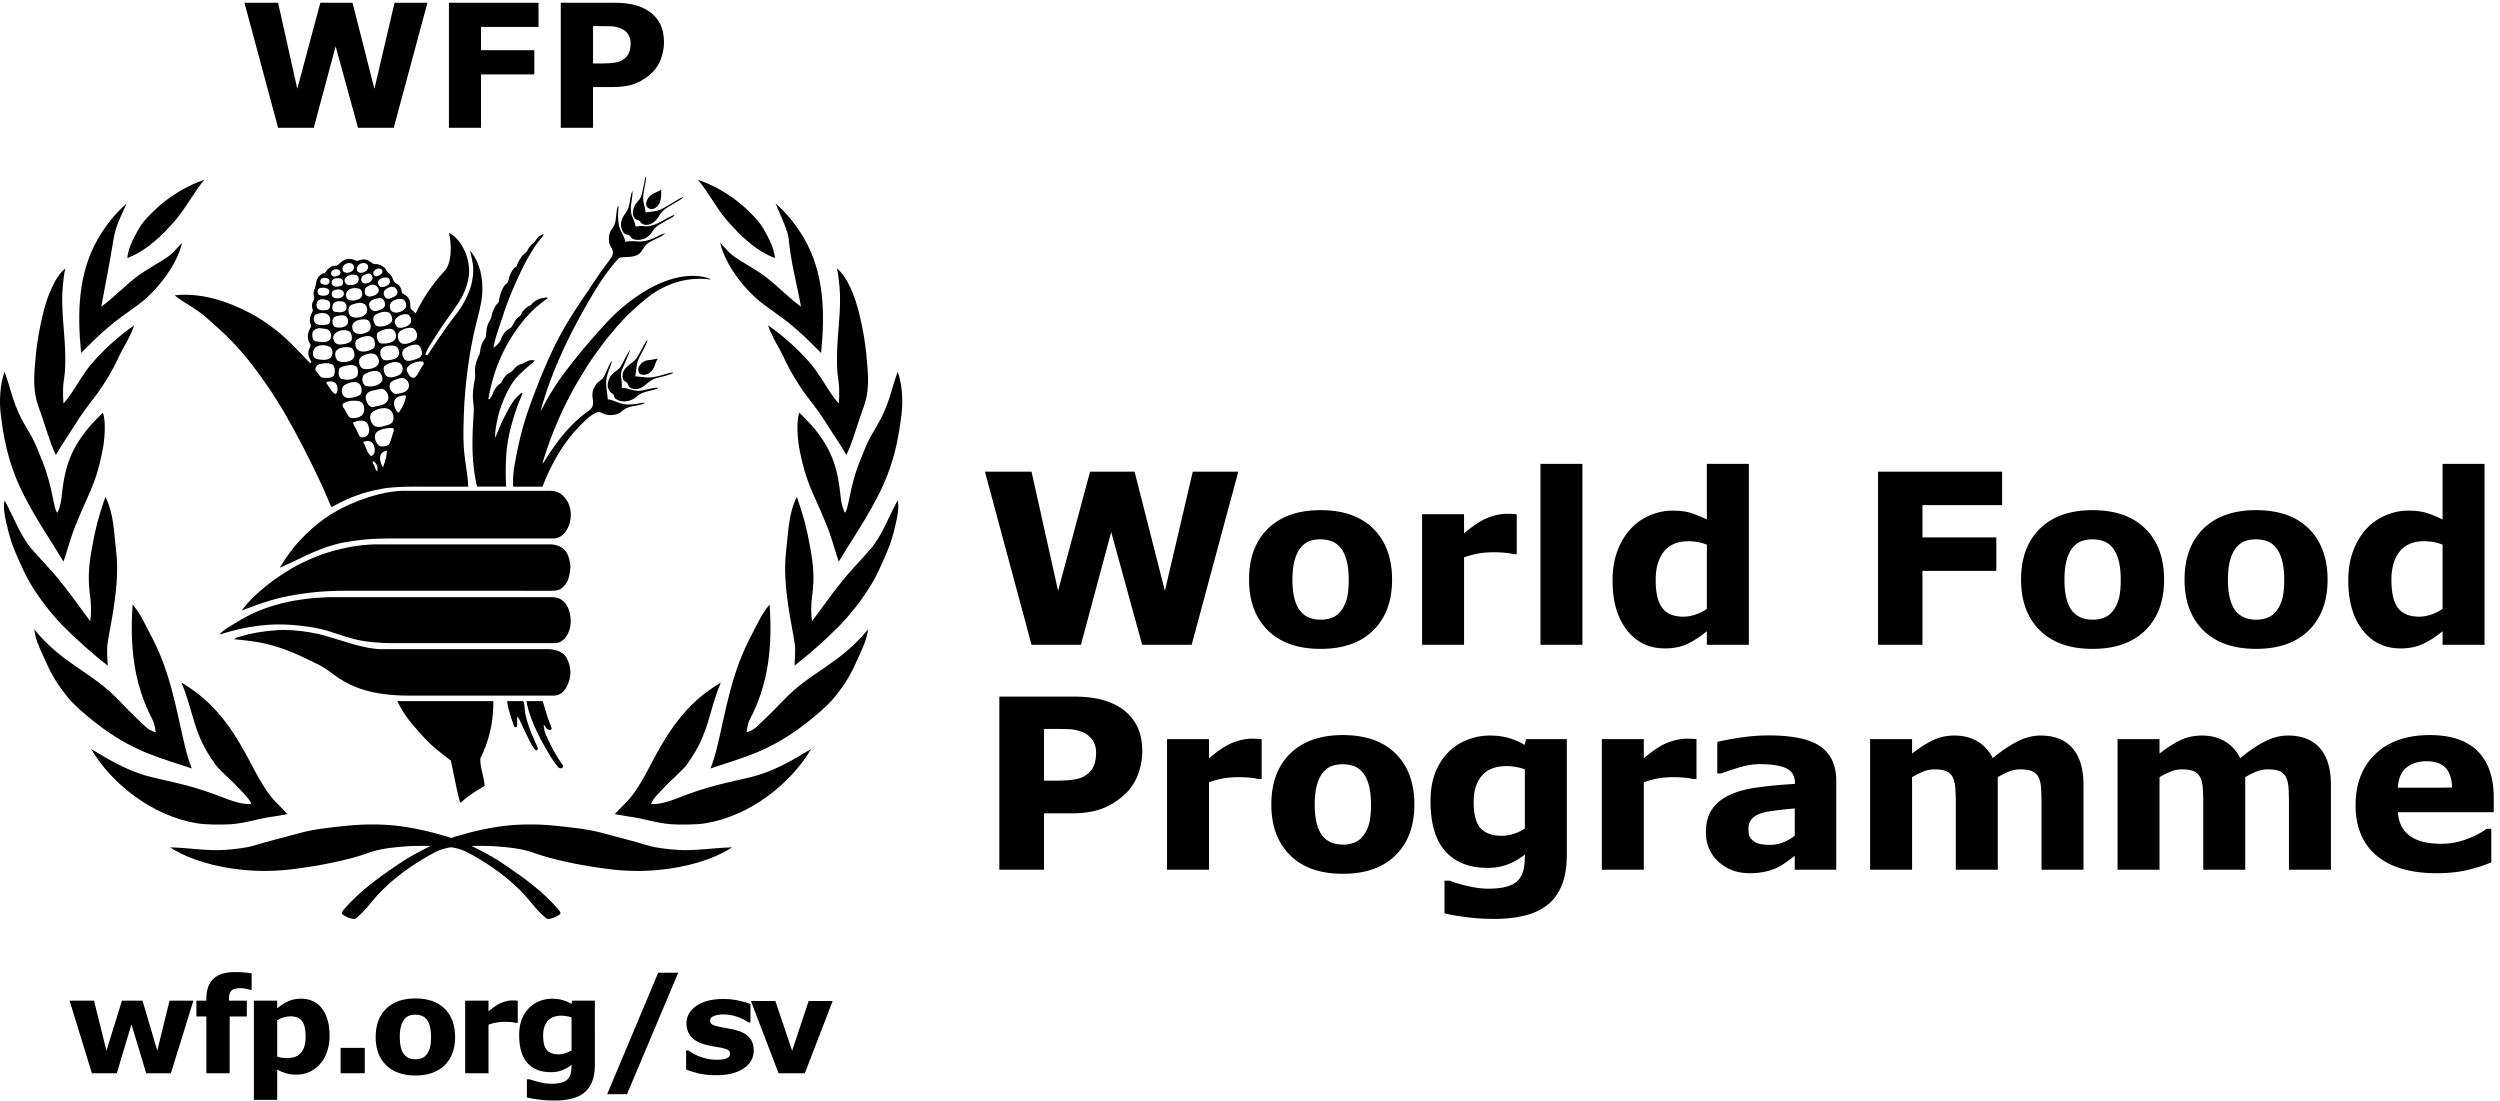 <svg xmlns="http://www.w3.org/2000/svg" viewBox="0 0 858.533 377.947" height="377.947" width="858.533"><defs><clipPath id="a"><path d="M0 2834.64V0h6438.96v2834.64z" fill="#000000"></path></clipPath></defs><g clip-path="url(#a)" fill="#fff" transform="matrix(.133 0 0 -.133 0 377.947)"><path d="M3197.35 1623.82l-120.4-447.05h-127.81l-79.96 291.22-78.16-291.22h-127.5l-120.39 447.05h120.33l68.58-307.74 82.5 307.74h114.99l78.27-307.74 72.01 307.74h117.54M3461.44 1263.24c7 8.6 12.25 18.96 15.75 31.08 3.5 12.11 5.25 28.86 5.25 50.28 0 19.82-1.8 36.43-5.41 49.84-3.59 13.41-8.59 24.12-15.01 32.13-6.39 8.19-14.1 14-23.12 17.42-9 3.38-18.71 5.09-29.11 5.09-10.41 0-19.66-1.4-27.79-4.2-8.09-2.8-15.86-8.41-23.24-16.82-6.62-7.8-11.88-18.52-15.78-32.12-3.91-13.61-5.86-30.72-5.86-51.34 0-18.42 1.71-34.37 5.12-47.88 3.39-13.52 8.39-24.37 15.02-32.58 6.39-7.81 14.04-13.51 22.95-17.12 8.91-3.59 19.08-5.4 30.48-5.4 9.81 0 19.16 1.64 28.08 4.95 8.89 3.3 16.44 8.86 22.67 16.67zm132.99 81.97c0-55.45-16.16-99.13-48.47-131.06-32.35-31.93-77.73-47.89-136.17-47.89-58.44 0-103.84 15.96-136.17 47.89-32.31 31.93-48.49 75.61-48.49 131.06 0 55.85 16.27 99.67 48.79 131.49 32.54 31.83 77.81 47.74 135.87 47.74 58.85 0 104.34-16.02 136.46-48.04 32.11-32.02 48.18-75.74 48.18-131.19M3916.29 1410.95h-9.58c-4.6 1.59-11.98 2.8-22.17 3.6-10.19.8-18.68 1.2-25.48 1.2-15.37 0-28.95-1-40.73-3.01-11.79-2-24.46-5.39-38.05-10.2v-225.77h-108.4v337.17h108.4v-49.55c23.77 20.42 44.45 33.98 62.01 40.68 17.58 6.71 33.76 10.06 48.53 10.06 3.79 0 8.11-.1 12.88-.3 4.81-.2 9.01-.5 12.59-.89v-102.99M3977.54 1176.77h108.383v467.172H3977.54zM4407.2 1269.57v165.69c-7.61 3.2-15.58 5.51-23.97 6.9-8.4 1.42-16.07 2.11-23.07 2.11-28.37 0-49.62-8.86-63.81-26.61-14.18-17.73-21.27-42.34-21.27-73.81 0-33.09 5.69-57.09 17.08-72.02 11.38-14.94 29.64-22.4 54.82-22.4 9.79 0 20.16 1.85 31.15 5.56 10.98 3.7 20.68 8.57 29.07 14.58zm108.38-92.8H4407.2v35.13c-18.61-15.22-36-26.42-52.18-33.63-16.21-7.2-34.9-10.81-56.08-10.81-40.99 0-73.78 15.8-98.35 47.44-24.6 31.62-36.9 74.25-36.9 127.9 0 28.62 4.15 53.99 12.45 76.1 8.28 22.12 19.64 41.09 34.03 56.9 13.6 15.01 30.09 26.67 49.49 34.98 19.38 8.3 38.78 12.46 58.17 12.46 20.18 0 36.74-2.15 49.62-6.46 12.88-4.3 26.14-9.75 39.75-16.36v143.52h108.38v-467.17M5169.55 1537.35h-205.64v-83.16h190.65v-86.47h-190.65v-190.95h-114.69v447.05h320.33v-86.47M5454.79 1263.24c7 8.6 12.25 18.96 15.78 31.08 3.47 12.11 5.25 28.86 5.25 50.28 0 19.82-1.82 36.43-5.41 49.84-3.61 13.41-8.62 24.12-15.02 32.13-6.42 8.19-14.11 14-23.11 17.42-9 3.38-18.72 5.09-29.14 5.09-10.41 0-19.65-1.4-27.76-4.2-8.09-2.8-15.87-8.41-23.27-16.82-6.6-7.8-11.85-18.52-15.75-32.12-3.91-13.61-5.86-30.72-5.86-51.34 0-18.42 1.71-34.37 5.1-47.88 3.4-13.52 8.4-24.37 15.01-32.58 6.39-7.81 14.07-13.51 22.98-17.12 8.89-3.59 19.06-5.4 30.45-5.4 9.81 0 19.17 1.64 28.08 4.95 8.92 3.3 16.47 8.86 22.67 16.67zm133.02 81.97c0-55.45-16.18-99.13-48.5-131.06-32.32-31.93-77.72-47.89-136.17-47.89-58.43 0-103.81 15.96-136.16 47.89-32.31 31.93-48.47 75.61-48.47 131.06 0 55.85 16.25 99.67 48.78 131.49 32.52 31.83 77.82 47.74 135.85 47.74 58.85 0 104.34-16.02 136.46-48.04 32.14-32.02 48.21-75.74 48.21-131.19M5876.92 1263.24c7.01 8.6 12.26 18.96 15.79 31.08 3.47 12.11 5.25 28.86 5.25 50.28 0 19.82-1.83 36.43-5.41 49.84-3.61 13.41-8.62 24.12-15.02 32.13-6.42 8.19-14.11 14-23.12 17.42-8.99 3.38-18.71 5.09-29.13 5.09-10.41 0-19.65-1.4-27.76-4.2-8.1-2.8-15.87-8.41-23.27-16.82-6.6-7.8-11.85-18.52-15.75-32.12-3.91-13.61-5.86-30.72-5.86-51.34 0-18.42 1.7-34.37 5.09-47.88 3.41-13.52 8.41-24.37 15.01-32.58 6.4-7.81 14.08-13.51 22.98-17.12 8.89-3.59 19.07-5.4 30.46-5.4 9.81 0 19.17 1.64 28.08 4.95 8.9 3.3 16.47 8.86 22.66 16.67zm133.03 81.97c0-55.45-16.18-99.13-48.5-131.06-32.32-31.93-77.72-47.89-136.17-47.89-58.43 0-103.82 15.96-136.16 47.89-32.32 31.93-48.48 75.61-48.48 131.06 0 55.85 16.25 99.67 48.79 131.49 32.52 31.83 77.82 47.74 135.85 47.74 58.85 0 104.35-16.02 136.46-48.04 32.14-32.02 48.21-75.74 48.21-131.19M6306.88 1269.57v165.69c-7.59 3.2-15.58 5.51-23.97 6.9-8.38 1.42-16.07 2.11-23.06 2.11-28.37 0-49.64-8.86-63.82-26.61-14.16-17.73-21.25-42.34-21.25-73.81 0-33.09 5.67-57.09 17.08-72.02 11.37-14.94 29.64-22.4 54.8-22.4 9.79 0 20.18 1.85 31.15 5.56 11 3.7 20.67 8.57 29.07 14.58zm108.37-92.8h-108.37v35.13c-18.61-15.22-35.98-26.42-52.18-33.63-16.21-7.2-34.89-10.81-56.07-10.81-41 0-73.77 15.8-98.37 47.44-24.6 31.62-36.87 74.25-36.87 127.9 0 28.62 4.15 53.99 12.43 76.1 8.3 22.12 19.64 41.09 34.04 56.9 13.59 15.01 30.08 26.67 49.48 34.98 19.38 8.3 38.78 12.46 58.16 12.46 20.21 0 36.75-2.15 49.65-6.46 12.88-4.3 26.12-9.75 39.73-16.36v143.52h108.37v-467.17M2830.15 899.422c0 12.566-3.4 23.406-10.2 32.488-6.82 9.09-14.72 15.43-23.73 19.03-12.01 4.79-23.72 7.44-35.13 7.94-11.4.49-26.61.75-45.63.75h-19.82v-133.6h33.03c19.61 0 35.77 1.18 48.49 3.58 12.7 2.39 23.37 7.2 31.97 14.378 7.41 6.39 12.76 14.043 16.07 22.922 3.3 8.88 4.95 19.72 4.95 32.512zm119.2 2.558c0-20.02-3.51-39.59-10.51-58.7-7.01-19.12-17.02-35.178-30.03-48.178-17.81-17.622-37.68-30.93-59.59-39.942-21.92-9.012-49.2-13.52-81.82-13.52h-71.76v-145.6h-115.29v447.06h189.75c28.43 0 52.39-2.46 71.91-7.37 19.52-4.9 36.78-12.26 51.79-22.06 18.02-11.81 31.78-26.92 41.29-45.342 9.5-18.418 14.26-40.527 14.26-66.348M3257.71 830.22h-9.58c-4.58 1.608-11.99 2.81-22.17 3.6-10.19.8-18.67 1.2-25.46 1.2-15.37 0-28.95-1-40.73-3-11.8-2-24.48-5.41-38.06-10.2V596.04h-108.38V933.2h108.38v-49.54c23.77 20.418 44.44 33.98 62.02 40.692 17.57 6.7 33.75 10.058 48.54 10.058 3.78 0 8.07-.11 12.88-.3 4.78-.2 8.97-.508 12.56-.91V830.22M3518.96 682.512c7 8.59 12.25 18.95 15.78 31.078 3.47 12.09 5.25 28.85 5.25 50.28 0 19.81-1.83 36.42-5.41 49.84-3.61 13.4-8.62 24.11-15.02 32.118-6.42 8.21-14.11 14.024-23.11 17.41-9.01 3.403-18.73 5.114-29.14 5.114s-19.65-1.41-27.76-4.204c-8.1-2.796-15.87-8.418-23.27-16.808-6.6-7.81-11.86-18.52-15.75-32.13-3.91-13.62-5.86-30.73-5.86-51.34 0-18.42 1.7-34.382 5.09-47.89 3.41-13.51 8.41-24.37 15.02-32.57 6.39-7.808 14.07-13.52 22.97-17.12 8.89-3.6 19.06-5.41 30.46-5.41 9.81 0 19.17 1.65 28.08 4.96 8.91 3.3 16.47 8.86 22.67 16.672zm133.02 81.957c0-55.45-16.18-99.13-48.5-131.06-32.32-31.922-77.73-47.88-136.17-47.88-58.44 0-103.82 15.958-136.16 47.88-32.32 31.93-48.47 75.61-48.47 131.06 0 55.84 16.25 99.678 48.78 131.51 32.52 31.82 77.82 47.73 135.85 47.73 58.85 0 104.34-16.02 136.46-48.03 32.14-32.04 48.21-75.782 48.21-131.21M3937.24 702.32v152.82c-6.2 2.598-13.81 4.66-22.79 6.15-8.97 1.5-17.08 2.26-24.25 2.26-28.37 0-49.63-8.16-63.81-24.48-14.19-16.308-21.28-39.07-21.28-68.29 0-32.428 6.03-55.06 18.13-67.858 12.08-12.813 30.01-19.21 53.78-19.21 10.77 0 21.37 1.686 31.73 5.09 10.39 3.397 19.89 7.91 28.49 13.518zm108.38-67.558c0-31.62-4.52-58.25-13.52-79.864-8.99-21.617-21.61-38.527-37.84-50.738-16.2-12.41-35.77-21.37-58.68-26.87-22.92-5.5-48.8-8.27-77.62-8.27-23.43 0-46.5 1.41-69.21 4.21-22.71 2.81-42.37 6.21-58.98 10.22v84.36h13.17c13.2-5.208 29.29-9.958 48.28-14.26 18.99-4.3 35.98-6.46 50.97-6.46 19.97 0 36.22 1.86 48.72 5.558 12.48 3.704 22.02 8.954 28.61 15.774 6.2 6.406 10.71 14.61 13.5 24.61 2.8 10.007 4.22 22.007 4.22 36.02v6.307c-13-10.61-27.41-19.008-43.21-25.212-15.78-6.207-33.38-9.308-52.76-9.308-47.18 0-83.56 14.2-109.17 42.63-25.59 28.428-38.38 71.66-38.38 129.71 0 27.82 3.91 51.832 11.7 72.058 7.8 20.203 18.78 37.82 32.99 52.84 13.19 14 29.44 24.922 48.72 32.723 19.31 7.802 39.03 11.712 59.23 11.712 18.2 0 34.74-2.153 49.63-6.46 14.9-4.302 28.42-10.263 40.64-17.872l3.91 15.02h105.08V634.76M4380.4 830.22h-9.58c-4.58 1.608-11.99 2.81-22.18 3.6-10.18.8-18.67 1.2-25.45 1.2-15.37 0-28.95-1-40.73-3-11.81-2-24.49-5.41-38.07-10.2V596.04h-108.37V933.2h108.37v-49.54c23.77 20.418 44.44 33.98 62.02 40.692 17.56 6.7 33.75 10.058 48.54 10.058 3.79 0 8.08-.11 12.88-.3 4.79-.2 8.98-.508 12.57-.91V830.22M4634.12 684.22v70.042c-14.61-1.203-30.41-2.852-47.42-4.942-17.03-2.09-29.94-4.53-38.74-7.34-10.81-3.378-19.07-8.332-24.78-14.808-5.7-6.492-8.54-15.012-8.54-25.594 0-6.976.6-12.656 1.79-17.047 1.22-4.4 4.22-8.59 9.02-12.58 4.6-3.99 10.11-6.93 16.5-8.82 6.42-1.9 16.43-2.85 30.03-2.85 10.81 0 21.77 2.2 32.87 6.59 11.12 4.38 20.88 10.17 29.27 17.35zm0-52.458c-5.79-4.41-13.02-9.71-21.61-15.91-8.59-6.204-16.72-11.114-24.33-14.71a152.52 152.52 0 0 0-33.01-10.662c-11.4-2.3-23.93-3.46-37.52-3.46-32.03 0-58.85 9.91-80.46 29.73-21.64 19.81-32.43 45.14-32.43 75.96 0 24.618 5.49 44.74 16.51 60.35 11 15.6 26.62 27.92 46.82 36.928 20.02 9.012 44.84 15.403 74.47 19.21 29.62 3.814 60.34 6.61 92.17 8.41v1.814c0 18.61-7.61 31.47-22.83 38.566-15.21 7.114-37.61 10.66-67.23 10.66-17.82 0-36.84-3.148-57.05-9.457-20.23-6.31-34.73-11.15-43.55-14.56h-9.89V926c11.4 3.012 29.96 6.55 55.67 10.66 25.73 4.09 51.52 6.14 77.33 6.14 61.44 0 105.84-9.44 133.15-28.37 27.32-18.91 40.98-48.578 40.98-89.02V596.04h-107.19v35.722M5158.38 835.02V596.04h-108.4v168.43c0 16.41-.41 30.37-1.19 41.882-.81 11.507-3.01 20.867-6.6 28.078-3.62 7.2-9.06 12.46-16.36 15.76-7.31 3.31-17.58 4.95-30.79 4.95-10.62 0-20.92-2.152-30.93-6.45-10.01-4.31-19.01-8.862-27.02-13.67V596.04h-108.38V933.2h108.38v-37.22c18.6 14.598 36.4 26.008 53.39 34.23 16.99 8.2 35.77 12.302 56.38 12.302 22.17 0 41.76-4.96 58.76-14.864 16.99-9.91 30.3-24.468 39.88-43.687 21.59 18.212 42.57 32.54 62.95 42.938 20.4 10.41 40.38 15.614 59.97 15.614 36.38 0 64.01-10.922 82.91-32.73 18.87-21.813 28.32-53.25 28.32-94.27V596.04h-108.38v168.43c0 16.608-.36 30.632-1.06 42.042-.69 11.398-2.85 20.707-6.46 27.918-3.39 7.2-8.8 12.46-16.2 15.76-7.41 3.31-17.82 4.95-31.22 4.95-9.03 0-17.82-1.538-26.44-4.652-8.6-3.117-19.1-8.258-31.51-15.468M5797.32 835.02V596.04h-108.4v168.43c0 16.41-.4 30.37-1.2 41.882-.8 11.507-2.99 20.867-6.59 28.078-3.61 7.2-9.07 12.46-16.36 15.76-7.32 3.31-17.57 4.95-30.8 4.95-10.61 0-20.91-2.152-30.92-6.45-10.01-4.31-19.01-8.862-27.02-13.67V596.04h-108.38V933.2h108.38v-37.22c18.6 14.598 36.4 26.008 53.39 34.23 16.99 8.2 35.78 12.302 56.38 12.302 22.17 0 41.77-4.96 58.75-14.864 16.99-9.91 30.3-24.468 39.88-43.687 21.6 18.212 42.58 32.54 62.96 42.938 20.4 10.41 40.37 15.614 59.97 15.614 36.38 0 64.01-10.922 82.9-32.73 18.88-21.813 28.33-53.25 28.33-94.27V596.04h-108.38v168.43c0 16.608-.36 30.632-1.05 42.042-.7 11.398-2.85 20.707-6.46 27.918-3.39 7.2-8.8 12.46-16.22 15.76-7.4 3.31-17.81 4.95-31.21 4.95-9.02 0-17.82-1.538-26.44-4.652-8.6-3.117-19.1-8.258-31.51-15.468M6331.47 808c-.6 22.63-6.22 39.64-16.8 51.04-10.63 11.41-27.14 17.12-49.56 17.12-20.8 0-37.93-5.41-51.33-16.22-13.42-10.8-20.92-28.112-22.51-51.94zm107.49-63.352h-247.4c1.59-26.43 11.65-46.628 30.17-60.648 18.51-14.012 45.8-21.02 81.82-21.02 22.83 0 44.94 4.11 66.34 12.31 21.44 8.222 38.34 17.02 50.75 26.43h12.01v-86.77c-24.42-9.81-47.43-16.92-69.06-21.32-21.62-4.4-45.54-6.61-71.75-6.61-67.65 0-119.5 15.218-155.53 45.64-36.03 30.43-54.04 73.762-54.04 130.012 0 55.637 17.07 99.72 51.19 132.25 34.13 32.52 80.92 48.79 140.36 48.79 54.85 0 96.07-13.86 123.7-41.583 27.64-27.732 41.44-67.6 41.44-119.65v-37.832M1340.5 2131.15c12.51 27.07 24.09 48.63 40.79 74.31 7.37 11.32 15.69 19.22 23.11 30.66-3.54 1.03-8.73-1.9-10.96-3.49-7.42-5.38-10.77-14.12-16.71-18.8-14.03-11.08-13.64-21.1-21-26.28-6.57-4.64-8.45-7.69-13.05-14.9-3.08-4.83-5.35-8.73-8.6-18.22-1.15-3.44-3.45-.41-8.92-7.95-7.19-9.8-10.41-20.39-13.39-32.25-.96-3.91-7.59-5.98-11.86-14.07-5.71-10.93-9.43-21.04-11.9-36.96-.62-3.69-6.86-6.25-11.16-16.53-3.05-7.22-5.24-8.83-7.9-22.45-1.65-8.31-5.43-9.5-9.7-21.56-3.3-9.2-3.43-18.06-4.58-30.09-.27-2.32-4.2-6.95-7.83-13.68-6.1-11.26-5.9-18.78-8.32-30.41-.93-4.21-5.65-9.78-10.18-27.8-3.98-15.97-.33-26.57-1.68-34.45-3.53-20.44-7.03-38.2-5.14-58.35.94-9.84 2.44-20.01 1.78-29.47-1.87-29.71-3.48-54.17-3.32-87.83.11-18.32 1.54-43.41 4.32-64.3 3.04-23.06 7.44-41.06 7.44-41.06h75.14s-2.94 43.44.95 89.19c2.31 27.42 8.83 56.48 14.76 76.89 7.51 26.03 12.18 39.5 26.37 73.85.3.76-.1 3.97-3.85.83-7.84-6.59-14.39-12.38-20.58-21.69-9.45-14.26-15.21-26-22.87-40.64-8.95-17.02-13.89-31.84-23.11-52.52-.54 14.93 1.88 29.13 4.91 42.88 3.1 14.04 5.56 25.15 9.98 37.25 7.83 21.35 15.43 39.16 27.99 59.03 7.27 11.48 16.57 21.77 26.01 30.33 11.29 10.31 21.73 19.39 33.55 29.49-12.42 6.41-28.96-6.95-32.27-7.64-17.47-3.42-24.58-19.61-29.93-21.83-7.65-3.2-12.07-7.87-17.38-14.33-4.09-4.85-5.32-12.33-9.59-14.98-7.13-4.44-12.37-11.14-17.27-20.5-2.01-3.87-7.5-22.13-13.59-19.78 10.42 61.92 32.28 120 67.38 171.7 22.25 32.77 46.45 60.87 82.12 86.09 4.7 3.34 5.61 4.89-.95 4.67-33.34-4.06-35.38-19.28-40.87-20.72-5.2-1.34-11.65-7.52-15.77-11.53-7.41-7.32-7.28-13.49-10.13-15.43-6.08-4.24-10.66-8.65-14.81-16.01-2.19-3.85-5.86-12.31-9.11-14.24-8.57-4.96-16.86-12.19-20.99-19.99-3.05-5.71-4.27-11.89-8.25-17.49-4.27-6.03-10.23-10.53-15.36-14.89 3.9 26.47 16.37 57.82 24.95 84.87 11.53 36.13 25.54 68.95 41.33 103.07M1417.21 1916.65c28.44 63.86 58.37 111.9 97.26 168.12 5.08 7.36 9.64 14.58 14.08 21.48 2 3.12 11.56 16.86 13.55 19.77 13.04 19.68 18.52 25.71 31.86 44.53 3.62 5.11 6.55 9.13 8.09 15.03 2.84 11.01-6.61 18.4-8.79 28.96-2.2 10.79-.99 22.57 3.96 31.68 3.1 5.71 6.19 7.93 9.31 15.58 6.07 14.74 3.97 46.59 10.87 47.43-1.75-15.13-2.15-32.13.23-46.63 2.76-16.92 13.03-27.19 17.27-45.12 11.43 2.06 23.83 1.57 33.45.74 9.54-.81 21.61 1.83 31.4 5.19 13.26 4.53 24.27 12.77 37.79 15.98-11.5-11.06-27.73-15.2-41.33-23.6-5-3.13-9.71-7.28-13.05-12.45-5.46-8.5-9.78-16.64-18.34-20.37-15.19-6.63-28.24-3.49-45.57-6.71-25.76-26.54-50.01-62.63-72.38-100.58-56.73-95.97-104.04-195.37-131.54-297.29 9.51 17.73 18.6 34.88 28.9 51.76 11.38 18.74 24.18 37.09 38.13 55.47 32.66 43.04 64.97 80.63 101.18 120.18 29.21 31.97 61.24 58.76 96.95 81.18 47.19 29.57 105.41 50.29 156.56 39.6 5.82-1.35 14.14-2.91 17.77-6.74-64.11 8.98-121.54-13.41-164.39-47.74-33.86-27.07-62.39-54.56-91.39-90.27-14.98-17.21-28.45-36.12-41.83-54.45-14.02-19.26-26.45-39.55-38.77-59.83-41.55-68.6-72.99-141.25-96.12-216.5-.66-2.39-.81-4.79-1.46-7.16 1.09 1.69 2.71 3.52 3.81 5.24 31.12 50.61 68.55 99.46 115.96 132.23 4.14 2.81 8.45 8.25 9.57 12.53 5.12 20.09-10.19 29.74 10.99 57.52 4.86 6.38 11.51 8.7 16.1 14.64 8.67 13.4 15.74 37.4 23 43.85-3.65-15.63-12.61-32.13-14.53-48.25-2.03-17.69 2.49-32.15 3.28-50.89 12.52-1.71 22.21-7 32.03-10.04 15.28-4.77 24.46-3.55 39.57-2.25 6.45.54 18.15 4.31 25.1 2.9-14.61-7.99-34.33-6.52-49.28-14.15-10.46-5.35-13.49-13.26-27.92-16.05-12.84-2.5-23.64-1.16-31.98 3.13-6.49 3.27-11.56 4.64-17.39 1.84-15.56-7.47-26.18-18.01-38.7-30.64-29.08-29.27-52.81-61.93-74.96-104.75-5.86-11.4-11.13-22.64-16.13-34.25-2.47-5.66-8.6-21.34-8.6-21.34h-75.98s-.19 21.9.52 29.91c1.46 15.94 3.63 27.75 6.72 43.93 4.41 23.27 8.72 44.37 14.76 66.95 5.88 21.95 12.21 42.56 19.74 63.64 15.71 43.97 32.41 86.07 50.67 127.06M682.55 1324.81c27.73 22.67 48.262 35.82 75.958 52.32 11.25 6.73 28.262 14.34 41.336 20.26 47.976 21.68 111.465 37.67 171.27 38.77 1.08 0 1.015-.05 1.015-.05h445.9s-1.66.05 1.56.05c14.19 0 28.22-4.94 36.91-13.14 8.71-8.26 12.87-20.98 15.14-33.62 1.92-10.79.98-20.37-1.53-31.9-1.97-9.1-3.43-14.54-8.51-22.27-3.06-4.71-5.97-7.94-11.68-12.48-5.86-4.68-14.16-6.31-23.67-6.4-1-.05-3.12-.11-3.05-.08.1.08-521.56.08-521.56.08s-3.242.01-4.87.01c-34.14.11-70.098-1.63-103.832-6.04-25.848-3.52-51.747-7.56-76.727-14.06-31.503-8.22-61.835-19.62-92.116-30.91 16.785 22.32 36.16 41.24 58.457 59.46" fill="#000000"></path><path d="M837.383 1502.22c27.39 19.78 60.652 36.03 90.13 47.31 14.936 5.67 34.8 11.94 50.585 15.86 19.058 4.82 40.972 8.42 58.832 8.95 5.38.14.79.04.79.04l382.46.04s8.19-.44 11.03-1c7.19-1.55 12.99-4.48 15.39-6.02 5.94-3.8 13.4-11.8 17.3-18.13 9.93-16.36 11.68-34.01 8.46-52.37-3.67-20.97-19.61-44.87-41.23-45.45-3.77-.1-11.28 0-11.28 0h-414.23s-24.104-.47-35.124-.87c-20.367-.8-42.957-3.13-60.738-5.74-15.215-2.19-30.078-5.07-45.317-9.16-51.073-13.79-95.448-39.69-141.85-59.84 31.25 54.64 73.53 96.49 114.793 126.38M623.43 1242.29c66.492 39.27 146.582 54.76 219.89 57.22 1.746.08 5.227.2 5.227.2l571.723-.05s1.04 0 6.21.05c34.65.03 47.31-34.36 47.15-62.16-.07-9.15-1.62-18.5-4.16-24.77-3.29-8.19-6.93-14.88-12.89-21.33-2.13-2.35-9.78-7.73-13.17-8.56-7.92-1.93-17.67-1.72-17.61-1.72.08 0-425.26-.07-425.26 0 0 0-22.95.92-38.868 2.45-11.477 1.14-20.18 2.34-32.094 4.6-29.297 5.82-53.57 15.36-78.926 23.18-16.922 5.23-34.722 9.13-53.28 11.93-34.142 5.23-71.415 7.61-105.888 4.99-43.847-3.25-82.84-11.84-124.558-25.08 7.058 11 36.375 27.12 56.504 39.05" fill="#000000"></path><path d="M931.395 1063.01c-19.547 6.88-38.614 15.77-55.72 27.07-22.284 14.75-33.214 26.47-62.015 39.78-24.644 11.39-44.324 22.63-78.687 35.08-16.582 6.02-43.442 14.28-66.49 18.23-32.897 5.58-64.628 8.03-64.628 8.03s6.72 4.19 10.774 5.43c33.585 10.23 63.253 15.22 97.74 17.77 30.235 2.26 58.028-.69 88.353-5.42 12.44-1.97 28.613-5.8 42.668-9.81 45.64-12.99 97.516-33.58 143.55-33.66 2.564 0 2.27.04 2.27.04h426.32c12.87.04 36.93-4.13 46.6-21.21 11.2-19.68 14.68-43.13 5.27-66.6-2.85-7.06-7.58-17.16-14.37-23.29-5.97-5.4-15.67-8.86-21.27-8.86-1.62-.08-4.4 0-4.4 0h-371.69-2.03c-38.01 0-85.847 4.6-122.245 17.42M1100.71 931.16c-10.51 10.79-25.02 27.34-38.15 43.04-25.23 30.08-36.52 57.17-36.52 57.17h247.91s.66-28.61-5.07-61.722c-5.36-30.75-16.72-63.168-28.8-86.66-.44-24.078 9.72-46.476 11.39-70.258-20.36-12.5-42.26-24.878-60.51-42.43-1.17-1.07-3.05-1.07-3.82 1.83-9.77 36.66-14.92 69.35-22.95 105.6-22.6 17.47-43.79 33.032-63.48 53.43M1356.2 951.5c-7.01 12.94-12.24 30.04-20.29 40.21-1.73-9.062.4-14.65-.83-23.33-1.13-7.27-7.09-4.25-8.3-.83-3.48 9.84-7.17 21.99-10.35 32.08-5.29 16.81-6.98 31.69-6.98 31.69l41.24.05s1.59-.39 2.32-4.41c1.97-10.39 1.48-20.53 4.33-32.57 3.66-15.51 8.37-29.67 14.07-44.128 4.96-12.742 11.35-25.57 16.55-38.223.7-1.66 1.04-4.85-.21-6.51-1.53-1.928-4.16-1.678-5.67 0-11.81 13.43-16.57 28.63-25.88 45.97M1420.04 922.012c-7.01 14.95-16.88 31.758-16.02 48.718 4.56-5.98 6.44-10.28 12.72-13.62 2.87-.91 8.89-.06 7.38 4.96-2.77 9.348-7.08 17.258-11.06 30.07-5.92 18.96-11.67 39.21-11.67 39.21l-42.1.02s2.33-17.08 11.9-43.292c8.41-23.22 21.4-49.777 35.62-74.668 11.59-20.488 22.11-38.36 35.25-53.308 4.5-5.16 15.54-.64 10.76 6.058-12.47 17.64-24.11 37.168-32.78 55.852M1693.4 2344.89c-9.14-3.97-17.21-9.12-21.77-17.91-3.32-6.3-5.56-15.91.79-21.32 11.12-9.5 24.38.21 29.75 9.91 6.79 12.34 5.02 35.95 5.02 35.95s-7.89-4.11-13.79-6.63" fill="#000000"></path><path d="M1703.06 2285.96c3.99 7.54 12.74 15.67 22.33 21.51 10.84 6.62 22.07 13.06 29.88 17.72 7.81 4.69 9.3 7.99 9.3 7.99s-6.44-2.22-9.96-4.3c-19.28-11.49-40.31-24.55-48.87-28.32-10.8-4.72-25.47-5.63-38.7-7.31-2.11 16.68-6.44 23.62-6.39 38.44.11 7.11 1.83 16.33 3.04 22.77 4.14 21.43 4.95 32.24 4.95 32.24s-3.27-3.05-4.46-12.48c-1.35-8.52-2.3-11.66-4.26-21.73-2.22-11.63-4.55-21.47-11.5-28.74-10.02-10.36-19.3-28.82-11.56-42.96 4.51-8.26 12.04-7.06 14.4-9.18 2.35-2.13 3.79-7.2 10.92-9.58 15.39-5.14 32.83 8.67 40.88 23.93" fill="#000000"></path><path d="M1683.11 2241.89c5.22 8.47 10.58 14.43 18.81 19.48 13.67 8.33 23.8 13.97 32.13 18.23 3.62 1.82 6.63 3.97 7.55 7.83-3.73-1.39-17.83-8.02-31.83-16.34-10.03-6-27.27-13.47-38.85-14.01-4.59-.19-7.99.94-11.74 1.06-7.77.31-17.67-1.57-17.67-1.57s-2.51 10.99-5.83 18.9c-1.66 4.05-4.35 8.21-5.8 15.83-.97 5.08-1.26 12.7-.86 17.25 1.14 13.73 4.84 27.07 4.2 40.96-8.63-17.92-5.1-40.01-15.23-53.87-4.28-5.84-7.66-10.43-11.02-17.78-5.56-12.07-4.9-24.56 2.62-36.19 4.34-6.62 13.91-6.38 15.56-7.65 2.51-1.86 4.65-8.79 14.01-10.88 16.02-3.6 34.9 3.82 43.95 18.75M1687.58 1891.3c3.73 7.53 6.13 17.42 10.89 24.4-10.76-1.61-12.49-2.84-28.04-4.54-3.39-.33-10.4-3.84-12.72-6.16-6.15-6.2-11.52-11.96-9.13-22.37.92-4.06 4.5-7.03 6.49-7.66 12.93-4.2 26.05 3.5 32.51 16.33" fill="#000000"></path><path d="M1700.7 1870.77c14.69 3.44 31.66 10.65 38.48 8.37-13.79-7.33-31.17-9.99-46.45-14.34-11.65-3.36-19.97-12.16-30.37-20.16-9.55-7.26-22.24-10.21-33.59-4.87-3.83 1.81-7.54 7.98-8.2 11.28-.6 2.63-6.08 5.26-8.89 7.57-2.83 2.37-4.2 8.26-4.26 10.53-.49 20.33 14.98 28.55 29.89 40.49 11.23 8.99 25.81 47.17 34.7 55.08-1.58-12.31-17.58-35.52-24.55-53.58-5.53-14.39-3.71-25.89-7.28-41.05 10.66-.68 22.54-2.91 33.28-3.09 8.42-.11 18.59 1.72 27.24 3.77" fill="#000000"></path><path d="M1685.22 1839.43c-8.25-1.54-18.34-4.14-25.23-5.59-23.95-5.08-35.4 6.66-54.52 6.43 1.68 21.91-5.93 31.71.33 45.87 5.59 12.6 10.76 25.94 15.56 36.63 3.89 8.55 5.07 15.78 5.07 15.78s-5.8-8.69-22.32-40.85c-5.74-11.22-16.02-13.64-25.15-24.23-10.51-12.13-16.54-37.76 2.9-48.52 3.86-2.11 3.3-8.78 6.11-11.46 12.98-12.21 39.19-10.99 55.58 3.89 13.05 11.9 28.91 13.82 42.43 17.33 7.9 2.04 14.83 5.4 14.83 5.4s-3.75 1.52-15.59-.68M1205.22 1585.18c-.94 0-1.96 0 0 0zm-111.88 315.54c-7.99-10.55-11.69-22.7-20.5-31.92-4.61-4.82-11.63-2.57-15.27 3-4.04 6.28-10.59 15.18-5.72 21.4 8 10.25 24.74 16.8 39 14.96.84-.1 5.43-3.5 2.49-7.44zm-38.35-60.39c-4.46-11.96-17.79-13.25-29.13-15.61-2.12-.47-8.64 0-11.57 2.87-4.91 4.78-9.14 11.34-8.29 19.53.46 5.06 4.67 10.02 9.9 12.03 9.46 3.67 20.69 9.57 30.03 4.34 8.03-4.49 12.23-14.73 9.06-23.16zm-24.54-63.21c-3.27-4.72-11.65 10.94-12.74 18.12-3.13 20.77 15.07 26.06 30.25 25.42.47-12.39-9.14-31.57-17.51-43.54zm-16.39-56.03c-2.98-8.36-4.4-16.04-7.72-23.7-3.22-7.4-16.977-10.04-24.61-7.66-10.89 3.37-20.238 27.82-7.85 37.2 9.472 7.08 19.296 8.22 31.36 9.69 2.17.27 10.28-.22 10.59-.98 2.02-5.08.74-7.62-1.77-14.55zm-18.33-64.59c-2.207-6.42-3.18-13.03-6.023-19.2-1.414-3.13-3.29.99-3.36 1.19-4.285 10.64-6.984 19.66-3.327 29.02 2.058 5.2 9.16 9.96 15.898 10.38-.41-6.67-.89-14.89-3.188-21.39zm-21.66-31.5c-4.922 2.23-4.84 8.56-6.902 12.49-1.94 3.84-6.133 9.12-4.402 14.16 9.492-5.32 13.894-14.82 11.304-26.65zm-16.382 39.32c-11.333 9.31-12.305 24.21-19.868 35.61 8.34 5.33 22.395 4.26 26.723-6.29 3.453-8.47 5.953-20.93-2.64-27.41-.934-.68-3.14-2.8-4.215-1.91zm-42.25 76.84c-1.7 2.43-5.055 9.44-2.5 10.33 20.292 6.98 35.507 7.2 39.843-14.49 3.072-15.49-7.514-28.78-22.342-23.36-4.24 1.57-8.458 18.06-15 27.52zm-29.493 49c-1.425 1.78-2.578 7.18-.8 8.56 10.546 8.48 26.027 9.12 38.007 7.95 15.825-1.44 19.067-16.13 16.426-28.32-3.473-16.03-27.8-18.03-34.683-15.36-6.782 2.6-11.497 17.94-18.95 27.17zm3.442 57.03c13.672 8.86 39.785 15.43 44.136-8.57 1.332-7.22-.476-16.82-10.242-19.97-10.026-3.21-21.842-6.69-31.007-2.97-11.277 4.62-13.496 24.65-2.886 31.51zm-14.16 40.36c1.035 4.6 6.128 6.78 10.418 7.87 11.066 2.74 23.425 6.86 33.585.39 3.954-2.51 4.254-6.05 4.774-11.02.898-8.07-.242-14.66-5.56-17.75-10.776-6.32-21.733-6.89-34.256-4.42-10.157 2-10.997 15.46-8.96 24.93zm-11.332-62.21c-9.47 7-13.66 16.9-20.64 26.71-1.685 2.4 0 3.39 1.288 3.76 16.812 4.76 29.273-3.63 26.656-21.95-.47-3.56-2.77-11.86-7.305-8.52zm-46.383 56.61c-6.313 5.44-1.926 14.92 3.562 17.67 9.61 4.77 24.707 5.5 34.696 2.13 6.437-2.17 9.69-11.4 8.54-21.46-.494-4.14-1.744-8.68-3.775-10.02-7.605-5.2-19.383-5.39-28.64-3.47-6.55 1.38-8.887 10.34-14.383 15.15zm-7.27 57.24c6.098 13.26 28.305 13.37 40.41 7.46 9.844-4.84 11.094-23.18.332-30.42-8.59-5.71-22.117-3.61-31.226-1.94-12.934 2.38-13.965 15.1-9.516 24.9zm.488 49.61c9.243 8.78 21.196 4.75 32.305 3.21 2.16-.3 4.73-1.81 6.184-3.27 7.59-7.67 8.19-20.23-.267-26.52-9.742-7.25-21.922-2.54-33.64-1.95-3.165.13-6.653 3.84-7.375 6.23-2.11 7.42-3.376 16.49 2.792 22.3zm5.958 41.5c9.796 4.09 26.632 5.96 33.578-5.03 4.254-6.74 3.015-19.22-3.82-21.04-6.688-1.72-29.466-5.51-34.915 7.08-2.69 6.19-1.55 16.16 5.158 18.99zm30.16 35.25c2.832-1.25 4.605-3.53 5.27-7 1.398-7.56-.587-15.76-7.833-17.09-10.894-1.98-27.066-2.6-27.012 12.79.04 17.17 16.965 16.97 29.575 11.3zm-21.914 31.92c5.79 2.22 15.332 1.72 20.527-.99 2.626-1.36 6.15-5.67 4.67-10.22-1.85-5.93-7.364-8.06-13.638-8.14-6.012-.06-12.918.43-15.347 5.34-2.305 4.66-1.333 12.04 3.79 14.01zm6.754 25.74c5.304 1.94 13.136 1.8 16.996-2.38 5.293-5.79 1.113-15-8.887-14.54-3.527.15-7.695 1.36-9.824 2.58-5.176 2.92-3.457 12.49 1.715 14.34zm23.82 16.59c.676 2.24 4.16 4.85 5.984 5.49 3.97 1.42 8.625 1.71 12.426.19 7.598-3.12 6.562-12.53-1.563-15.82-3.632-1.48-9.21-2.43-11.957-1.48-5.105 1.73-6.52 6.17-4.89 11.62zm23.68-36.76c-8.29-2.42-19.84-2.89-22.325 5.6-4.195 14.43 14.004 16.59 23.45 13.56 6.51-2.07 8.82-16.31-1.125-19.16zm5.492 47.62c2.632 8.94 12.754 13.79 21.93 11.07 7.894-2.32 9.706-13.07 4.374-18.29-2.398-2.35-6.406-4.74-10.703-5.69-9.374-2.09-18.592 3.08-15.6 12.91zm41.25-32.78c-1.49-5.84-5.762-9.84-12.618-11.36-6.796-1.5-16.21-1.92-19.984 2.29-3.594 3.98-5.254 9.58-2.242 13.88 6.016 8.55 17.04 11.55 26.863 9.37 5.605-1.31 9.726-7.05 7.98-14.18zm-3.657 34.3c3.657 8.11 12.954 12.2 21.875 9.47 1.79-.56 5.47-3.45 5.98-6.29 1.056-5.64-.898-10.79-5.608-13.74-6.036-3.83-11.012-6-17.95-3.16-5.203 2.18-6.472 8.93-4.297 13.72zm38.442-22.77c4.07-6.91-2.13-13.83-5.285-15.74-6.985-4.09-16.844-6.6-21.043.33-4.145 6.79-.727 14.86 6.504 17.85 6.89 2.86 14.032 7.19 19.825-2.44zm11.582-26.37c4.566-3.77 8.57-11.7 3.1-17.97-5.13-5.91-11.518-7.68-19.585-8.98-5.468-.92-12.445 3.11-13.324 7.93-.816 4.16-1.582 11.73 2.54 15.21 8.03 6.84 18.78 10.79 27.27 3.81zm9.668 44.98c4.312-1.27 7.066-5.83 4.91-10.23-1.316-2.7-5.187-5.64-7.645-7.15-6.77-4.16-12.582-2.46-14.687 2.52-3.906 9.14 9.195 17.28 17.422 14.86zm16.504-22.79c4.75-.43 6.93-3.73 7.87-7.37 1.23-4.86-.37-9.37-4.49-12.14-4.885-3.25-10.983-5.16-15.866-5.24-6.59-.12-12.69 9.56-9.12 15.85 3.78 6.74 13.304 9.62 21.605 8.9zm27.28-34.9c2.81-8.27-3.26-12.13-9.66-15.53-6.5-3.48-15.22-6.71-19.735-2.4-5.77 5.44-8.335 14.58-1.914 20.6 8.93 8.37 25.41 14.65 31.31-2.67zm11.78-20.77c10.46-1.33 12.54-16.2 10.43-21.58-2.4-4.62-7.67-8.23-10.43-9.65-7.68-3.96-16.64-5.46-23.69-1.81-6.43 3.34-9.22 13.09-5.72 20.74 4.72 10.33 19.62 13.59 29.41 12.3zm21.52-46.03c3.58-5 2.8-13.89.67-16.66-6.6-9.02-24.96-14.16-32.54-10.47-5.75 2.81-11.43 15.49-4.69 23.1 7 7.9 19.22 12.62 30.3 10.3 2.47-.54 4.09-3.26 6.26-6.27zm4.63-28.37c5.04-.55 9.51-6.09 11.95-12.12 3.16-7.79-.03-16.89-2.53-18.59-6.02-4.09-25.08-15.56-37.09-8.69-6.6 3.79-8.42 12.44-8.83 17.55-1.32 16.51 23.73 23.27 36.5 21.85zm-70.387-118.1c-2.563 6.55-4.94 16.24.203 20.22 10.394 8.2 33.894 15.38 42.834 2.97 5.81-8.05 4.11-21.7-6.07-26.92-10.5-5.36-31.04-11.53-36.967 3.73zm-50.41-.72c10.43 5.3 25.457 11.7 36.687 4.47 5.137-3.3 10.442-16.96 6.817-23.02-7.703-12.88-27.957-16.16-40.852-12.84-10.957 2.84-14.265 25.53-2.652 31.39zm-9.375 44.49c12.578 8.86 37.437 14.57 43.418-4.76 1.558-5.02 2.437-10.57-.117-14.62-6.974-11.22-24.67-14.17-36.505-12.49-12.793 1.85-18.852 23.42-6.797 31.87zm-10.598 45.08c12.09 6.86 37.86 15.96 43.926-3.67 2.434-8.03 2.18-17.95-4.695-21.49-9.843-5.17-25.452-10.58-36.808-3.5-9.48 5.99-10.762 23.89-2.422 28.66zm67.676 81.04c-5.066-4.54-10.203-5.5-16.94-7.8-9.435-3.19-19.322 4.08-20.404 13.11-1.816 15.45 14.754 17.75 25.71 19.69 7.99 1.44 12.935-5.74 14.407-10.56 1.503-4.64 1.308-10.87-2.774-14.44zm20.304-36.38c-7.19-10.71-36.156-17.45-42.55-6.44-4.668 8.07-7.57 19.4 1.203 24.81 9.22 5.66 20.137 9.04 30.857 7.11 10.08-1.78 15.22-18.36 10.49-25.48zm15.45-66.34c4.12-6.55 7.01-15.37.88-23.52-5.55-7.45-25.37-10.93-35.51-8.47-5.565 1.4-8.202 8.16-9.054 12.72-1.18 6.17-1.726 12.38 3.73 17.42 7.852 7.19 18.334 7.03 28.404 7.03 4.15 0 10-2.68 11.55-5.18zm-5.76 22.27c-6.18-11.34-27.084-12.8-36.486-11.55-6.62.88-11.29 11.57-11.098 20.5.07 4.6 1.508 7.65 4.65 9.33 10.44 5.6 21.13 9.35 32.364 7.54 10.96-1.74 15.22-17.23 10.57-25.82zm-110.072 24.42c-7.102 21.88 20.222 28.78 36.18 25.4 11.093-2.3 14.804-23.64 4.472-30.38-12.78-8.31-35.47-11-40.652 4.98zm-41.21-53.73c8.19 8.45 22.975 8.97 34.51 7.42 7.083-.99 10.145-8.15 11.126-15.92 2.76-21.37-25.942-24.97-39.59-19.97-9.004 3.28-13.696 20.58-6.047 28.47zm-5.775 41.42c8.555 10.07 22.872 12.46 34.73 9.2 7.243-1.97 10.587-10.43 10.43-19.91-.136-5.38-3.828-9.28-7.152-10.64-8.417-3.42-18.163-5.97-27.358-4.85-11.352 1.4-18.227 17.27-10.65 26.2zm1.348 45.1c10.528 4.3 30.157 8.14 33.458-6.89 4.453-20.03-19.168-23.29-31.797-19.81-9.667 2.66-11.503 22.73-1.66 26.7zm75.735 33.1c7.872-4.47 9.524-17.09 4.74-24.4-6.368-9.66-28.15-15.27-39.85-6.81-6.68 4.85-10.28 24.72 3.4 29.5 10.94 3.82 21.425 7.53 31.71 1.71zm-11.164 14.37c-8.92-5.52-21.647-7.71-30.092-3.02-7.344 4.02-7.05 14.75-3.418 20.52 5.984 9.62 20.855 10.67 31.132 7.65 8.868-2.57 12.184-19.04 2.38-25.15zm-72.272 15.69c.906 2.86 2.18 3.67 3.953 4.55 7.5 3.57 15.743 4.54 22.935-.08 5.175-3.36 4.722-11.09.886-15.12-5.616-5.9-17.042-6.15-24.366-2.3-4.722 2.46-4.937 8.29-3.406 12.95zm2.394-31.35c3.32 9.48 15.157 8.95 24.11 7.79 11.023-1.43 13.23-15.56 9.308-21.5-5.414-8.2-17.753-6.62-27.582-5.37-7.988 1.01-8.464 11.6-5.836 19.08zm155.508-285.2c2.71-10.72 0-20.89-9.53-24.31-12.247-4.32-28.81-10.65-38.6-4.05-11.21 7.51-16.596 28.81-3.725 37.16 15.19 9.94 45.445 16.46 51.855-8.8zm-16.508 33.3c-8.23-9.35-21.66-9.05-34.85-12.91-5.09-1.48-11.134 3.01-13.778 7.67-4.883 8.7-9.766 20.36-.422 28.78 7.734 7.04 18.28 6.44 27.754 9.28 4.25 1.27 9.464 2.76 14.62-.73 10.684-7.28 14.844-22.91 6.676-32.09zm87.308 140.14c2.32-6.8 5.45-11.8 2.79-18.57-3.14-8.33-11.21-9.48-18.79-12.21-7.07-2.56-18.86-5.8-24.78.39-6.8 7.05-9.55 21.4-1.41 27.55 10.57 7.86 36.6 18.7 42.19 2.84zm143.29 61.19c6.23 25.39 13.97 51.14 15.9 77.96 2.84 40.08-5.8 81.73-31.51 112.08 2.53-13.08 5.88-24.14 7.64-37.88 2.09-16.59-.25-35.07-4.53-51.77-3.24-12.63-8.94-24.93-14.59-36.67-6.67-13.91-16.63-29.03-26.55-41.44-27.81-34.58-71.14-102.08-71.14-102.08s-3.63.27-5.78.27c-.51 8.4 19.44 37.22 29.5 53.34 22.1 35.35 38.82 54.38 58.04 85.03 12.04 19.33 21.23 42.84 24.19 64.16 5.99 43.43-17.43 95.48-51.1 112.8 7.69-32.45 6.89-78.17-10.37-97.4-32.7-36.42-52.13-63.69-75.46-110.4-.67-1.25-6.12 6.3-10.64 9.24-5.06 3.35-2.22 13.37-4.04 20.11-1.64 5.73-4.34 10.14-5.14 11.15-6.91 8.46-13.59 8.98-15.04 11.52-1.67 2.86-.87 10-6.89 18.14-3.01 4.09-10.68 7.12-13.8 10.96-3.37 4.2-4.9 17.05-14.21 22.33-4.42 2.48-6.484 10.18-10.718 13.96-13.086 11.59-26.152 9.36-28.652 10.08-3.364.91-9.946 9.28-21.64 11.29-11.43 1.94-17.728-5.68-23.665-2.93-14.895 6.9-29.153 7.46-44.98-10.18-4.755-5.25-12.962-.34-23.215-8.18-9-6.85-9.16-13.19-13.75-14.06-8.614-1.61-15.028-8.5-18.348-16.02-1.73-3.88-3.02-11.7-4.024-16.87-1.418-7.12-5.007-13.69-5.086-18.93-.082-7.27 2.223-11.21 1.583-14.47-1.067-4.71-4.883-9.02-5.352-13.44-.344-2.5-.55-9.16 1.27-12.91 2.285-4.62-1.614-8.63-3.633-13.55-1.938-4.59-3.977-12.42-3.364-17.95.825-7.6 5.176-10.37 1.797-16.36-5.547-9.72-12.54-24.87-.27-44.25 2.255-3.53-5.14-10.43-5.546-20.54-.473-11 6.172-19.13 7.984-24 .333-1.75-2.925-1.65-3.046-3.52-29.214 30.89-55.054 59.39-88.94 86.21-20.704 16.36-41.177 30.12-64.122 42.41-61.29 32.86-132.484 54.85-196.992 46.83 24.297-19.57 54.937-33.52 79.898-55.73 23.637-21.05 45.078-39.04 66.62-61.4 33.79-35.11 61.25-70.71 89.864-112.01 8.5-12.23 14.094-20.42 22.012-33.17 7.98-12.76 16.836-26.32 24.106-38.96 36.62-63.58 66.62-122.45 96.98-187.59 8.43-18.02 15.496-36.88 23.762-54.79 2.207-4.85 5.37-1.25 7.613 0 10.98 6.36 22.64 11.66 34.043 17.04 9.106 4.18 17.387 7.06 25.512 10.19 20.547 7.82 40.04 12.08 61.55 16.54 35.91 7.52 100.44 5.98 100.44 5.98l122.33.04h3.34c-1.28 35.07-9.61 69.15-11.64 104.32-1.54 28.49-.59 56.04.41 84.59 2.74 77.35 14.11 160.39 31.39 230.88M395.137 2295.17c-23.875-23.81-30.99-32.57-44.91-58.89-8.207-15.47-18.618-35.33-21.582-60.93 49.058 18.69 89.082 56.79 125.234 98.88 26.757 31.19 47.507 72.6 73.886 103.42-46.465-15.59-95.5-45.52-132.63-82.48" fill="#000000"></path><path d="M254.72 2228.25c18.483 31.24 44.975 65.02 72.436 88.06-12.722-28.56-28.386-56.88-33.765-90.67-10.687-67.27-20.753-114.39-31.913-175.78 30.503 21.75 62.683 55.94 95.04 79.81 24.987 18.37 50.038 30.63 75.75 48.3 15.284 10.55 25.233 24.08 37.936 36.77-15.137-63.85-71.148-128.28-111.265-158.31-50.39-37.79-68.45-43.81-149.418-126.14-10.29 101.66-8.458 207.32 45.2 297.96" fill="#000000"></path><path d="M89.523 1890.6c3.766 52.79 10.094 95.02 22.926 146.52 8.988 35.97 28.34 89.5 56.25 111.47-3.42-13.05-5.216-32.6-6.544-45.8-5.468-54.39 4.953-117.56 6.196-171.9.625-26.72.386-47.32-3.618-72.42-4.136-26.32-.68-58.62-.68-58.62s14.415 16.48 27.3 37c28.15 44.7 37.154 57.97 59.83 82.19 28.14 30.04 59.605 57.87 95.132 82.51-4.296-16.69-22.43-49.16-29.92-62.2-10.01-17.46-14.548-33.32-38.22-72.85-33.313-55.55-48.15-63.05-85.14-122.46-8.01-12.92-40.848-62.06-48.806-77.08-17.328 35.86-23.87 67.19-45.12 125.57-13.356 36.67-11.356 73.36-9.587 98.07" fill="#000000"></path><path d="M38.094 1615.93C17.996 1668.01 8.8 1716.32 1.992 1771.15c-4.16 33.55-2.226 78.28 9.746 110.52 3.133-7.87 9.543-27.86 10.418-30.86 8.91-29.96 12.63-44.34 25.078-73.24 9.524-22.17 21.172-39.83 33.633-61.74 11.332-19.99 20.88-46.31 29.082-66.44 26.366-64.57 28.32-125.02 38.417-131.63 7.246 15.54 9.53 30.42 10.332 37.76 7.855 71.44 17.257 136.39 107.23 220.59 8.258-25.06 4.082-71.27-.88-96.02-10.765-54.12-19.452-80.12-43.28-132.57-12.598-27.62-29.426-68.26-34.036-81.73-12.082-35.06-16.218-53.45-23.82-74.19-42.476 70.78-94.762 143.88-125.82 224.33" fill="#000000"></path><path d="M108.113 1290.31c-30.23 42.1-41.258 63.26-60.937 108.07-16.532 37.6-21.285 51.53-30.965 93.63-5.284 22.95-8.272 43.77-4.17 57.35 23.675-42.87 39.847-90.85 70.812-126.42 24.59-28.2 48.27-52.23 67.824-76.03 29.988-36.59 53.6-71.22 82.383-109.3 2.42 19.08 3.354 38.43-.92 69.71-5.863 42.86-2.245 77.99 5.23 119.49 9.493 52.65 16.446 78.72 34.708 131.98 22.356-43.83 22.27-94.53 27.87-141.03 10.84-90.19-17.382-197.76-22.928-242.59-1.485-11.82.558-40.97 1.156-52.33-42.2 33.24-79.746 66.79-116.137 103.29-16.59 16.55-39.352 43.96-53.927 64.18" fill="#000000"></path><path d="M268.098 959.53c-19.21 13.84-70.84 53.3-95.286 84.36-35.593 45.2-43.437 64.58-66.92 116.59-2.872 6.34-16.173 35.77-17.247 55.77 76.93-92.91 145.82-106.74 219.214-183.84 26.937-28.24 54.523-54.82 69.08-68.148 11.173-10.282 25.04-13.403 25.04-13.403s-1.445 19.812-8.687 33.58c-48.97 93.6-58.203 191.44-50.78 296.46 22.35-27.68 29.4-46.15 43.592-72.91 15.426-29.15 23.29-47.18 30.504-65.12 41.898-104.28 52.792-224.74 78.695-285.37-79.922 26.93-142.856 41.31-227.207 102.03" fill="#000000"></path><path d="M595.828 713.44c-21.617-1.46-64.004-1.33-86.59 2.35C394.844 734.1 288.508 817 235.028 908.07c48.495-29.59 83.558-49.35 126.21-64.11 37.98-13.132 74.004-17.02 137.414-35.02 38.262-10.81 76.145-26.13 89.453-31.112 42.415-15.797 60.286-11.906 60.286-11.906s0 6.437-15.85 23.726c-31.57 34.454-43.138 42.704-69.122 69.192-8.523 8.75-28.074 38.48-37.996 58.238-28.067 55.883-31.192 100.682-56.828 162.062 93.554-54.94 139.133-130.742 188.586-226.32 15.215-29.26 35.78-63.07 54.566-81.66 12.64-12.47 30.45-31.41 30.45-31.41s-13.048-3.078-53.673-9.07c-18.218-2.668-57.046-14.758-92.695-17.24M1049.31 706.18c49.39-8.07 93.28-20.078 138.19-35.49 12.07-4.15 30.44-13.28 43.16-19.72 31.84-16.2 50.16-26.72 77.52-45.54 44.07-30.34 91.41-63.05 134.12-112.668.91-.973 7.82-8.352 3.22-11.96-8.37-6.552-29-15.904-35.85-9.84-39.08 34.75-37.11 45.89-84.47 88.776-12.15 10.942-30.49 26.293-52.41 41.282-21.37 14.628-47.21 30.6-71.22 42.45-21.82 10.73-55.42 13.94-74.28 13.94l.26-.13c-8.58.33-57.84.6-69.25-.14-96.808-6.628-92.062-15.288-147.878-30.41-45.918-12.492-95.168-21.39-144.067-27.95-50.078-6.81-94.902-7.632-141.85-2.83-63.653 6.55-133.275 24.3-185.235 57.78 47.507-.8 96.296-9.93 143.562-6.308 19.895 1.54 52.156 4.527 74.016 11.27 43.418 13.328 68.32 18.538 114.304 31.347 39.512 11 79.344 14.812 120.606 19.15 57.097 6.11 109.992 4.74 157.552-3.01M1934.51 2295.17c23.88-23.81 31.03-32.57 44.94-58.89 8.21-15.47 18.62-35.33 21.59-60.93-49.1 18.69-89.08 56.79-125.27 98.88-26.77 31.19-47.49 72.6-73.87 103.42 46.48-15.59 95.5-45.52 132.61-82.48" fill="#000000"></path><path d="M2074.97 2228.25c-18.51 31.24-44.99 65.02-72.44 88.06 12.84-30.75 31.56-69.05 33.76-90.67 6.83-67.74 20.74-114.39 31.91-175.78-30.49 21.75-62.71 55.94-95.06 79.81-24.94 18.37-50.01 30.63-75.7 48.3-15.31 10.55-25.26 24.08-37.98 36.77 15.15-63.85 71.17-128.28 111.28-158.31 50.37-37.79 68.44-43.81 149.38-126.14 10.27 101.66 8.45 207.32-45.15 297.96" fill="#000000"></path><path d="M2240.15 1890.6c-3.81 52.79-10.08 95.02-22.92 146.52-8.99 35.97-28.34 89.5-56.29 111.47 3.45-13.05 5.22-32.6 6.56-45.8 5.52-54.39-4.88-117.56-6.17-171.9-.62-26.72-.39-47.32 3.58-72.42 4.15-26.32.72-58.62.72-58.62s-14.42 16.48-27.33 37c-28.09 44.7-37.11 57.97-59.84 82.19-28.11 30.04-59.6 57.87-95.14 82.51 4.34-16.69 22.46-49.16 29.96-62.2 10.05-17.46 14.53-33.32 38.22-72.85 33.3-55.55 48.15-63.05 85.1-122.46 8.01-12.92 40.9-62.06 48.85-77.08 17.34 35.86 23.86 67.19 45.11 125.57 13.4 36.67 11.39 73.36 9.59 98.07" fill="#000000"></path><path d="M2291.58 1615.93c20.08 52.08 29.27 100.39 36.11 155.22 4.16 33.55 2.21 78.28-9.75 110.52-3.14-7.87-9.53-27.86-10.41-30.86-8.94-29.96-12.63-44.34-25.05-73.24-9.54-22.17-21.25-39.83-33.68-61.74-11.32-19.99-20.88-46.31-29.12-66.44-26.33-64.57-28.28-125.02-38.37-131.63-7.29 15.54-9.54 30.42-10.33 37.76-7.85 71.44-17.27 136.39-107.23 220.59-8.28-25.06-4.08-71.27.84-96.02 10.8-54.12 19.53-80.12 43.32-132.57 12.6-27.62 29.42-68.26 34.06-81.73 12.01-35.06 16.17-53.45 23.83-74.19 42.44 70.78 94.72 143.88 125.78 224.33" fill="#000000"></path><path d="M2221.56 1290.31c30.27 42.1 41.27 63.26 60.94 108.07 16.52 37.6 21.26 51.53 30.97 93.63 5.29 22.95 8.26 43.77 4.14 57.35-23.61-42.87-39.86-90.85-70.82-126.42-24.55-28.2-48.24-52.23-67.79-76.03-29.96-36.59-53.64-71.22-82.38-109.3-2.4 19.08-3.38 38.43.88 69.71 5.9 42.86 2.29 77.99-5.2 119.49-9.49 52.65-16.44 78.72-34.7 131.98-22.33-43.83-22.27-94.53-27.88-141.03-10.86-90.19 17.43-197.76 22.98-242.59 1.44-11.82-.6-40.97-1.2-52.33 42.2 33.24 79.75 66.79 116.14 103.29 16.59 16.55 39.29 43.96 53.92 64.18" fill="#000000"></path><path d="M2061.59 959.53c19.19 13.84 70.83 53.3 95.27 84.36 35.6 45.2 43.45 64.58 66.92 116.59 2.84 6.34 16.18 35.77 17.27 55.77-76.95-92.91-145.84-106.74-219.24-183.84-26.93-28.24-54.49-54.82-69.06-68.148-11.17-10.282-25.04-13.403-25.04-13.403s1.43 19.812 8.66 33.58c48.98 93.6 58.23 191.44 50.76 296.46-22.28-27.68-29.38-46.15-43.55-72.91-15.4-29.15-23.29-47.18-30.47-65.12-41.94-104.28-52.89-224.74-78.76-285.37 79.97 26.93 142.88 41.31 227.24 102.03" fill="#000000"></path><path d="M1733.85 713.44c21.66-1.46 64-1.33 86.62 2.35C1934.86 734.1 2041.16 817 2094.66 908.07c-48.55-29.59-83.61-49.35-126.22-64.11-38.01-13.132-74.01-17.02-137.39-35.02-38.3-10.81-76.17-26.13-89.49-31.112-42.41-15.797-60.27-11.906-60.27-11.906s0 6.437 15.84 23.726c31.58 34.454 43.16 42.704 69.1 69.192 8.56 8.75 28.11 38.48 38.02 58.238 28.07 55.883 31.2 100.682 56.86 162.062-93.55-54.94-139.22-130.742-188.65-226.32-15.17-29.26-35.74-63.07-54.51-81.66-12.62-12.47-30.47-31.41-30.47-31.41s13.05-3.078 53.7-9.07c18.2-2.668 57-14.758 92.67-17.24M1280.37 706.18c-49.38-8.07-93.23-20.078-138.18-35.49-12.12-4.15-30.46-13.28-43.18-19.72-31.83-16.2-50.11-26.72-77.51-45.54-44.105-30.34-91.37-63.05-134.13-112.668-.917-.973-7.85-8.352-3.222-11.96 8.403-6.552 29.028-15.904 35.825-9.84 39.097 34.75 37.105 45.89 84.517 88.776 12.1 10.942 30.44 26.293 52.39 41.282 21.42 14.628 47.19 30.6 71.22 42.45 21.79 10.73 55.45 13.94 74.28 13.94l-.27-.13c8.59.33 57.83.6 69.27-.14 96.82-6.628 92.06-15.288 147.85-30.41 45.94-12.492 95.18-21.39 144.08-27.95 50.06-6.81 94.91-7.632 141.86-2.83 63.66 6.55 133.26 24.3 185.2 57.78-47.48-.8-96.24-9.93-143.55-6.308-19.91 1.54-52.13 4.527-73.99 11.27-43.42 13.328-68.35 18.538-114.29 31.347-39.53 11-79.36 14.812-120.6 19.15-57.13 6.11-110.01 4.74-157.57-3.01M1103.64 2834.64l-86.95-322.87h-92.315l-57.742 210.33-56.445-210.33h-92.09l-86.953 322.87h86.914l49.53-222.26 59.578 222.26h83.06l56.518-222.26 52.014 222.26h84.88M1390.51 2772.2h-148.54v-60.08h137.7v-62.44h-137.7v-137.91h-82.82v322.87h231.36v-62.44M1628.38 2730.88c0 9.08-2.46 16.91-7.36 23.47-4.93 6.56-10.63 11.14-17.13 13.74-8.68 3.46-17.13 5.37-25.37 5.73-8.25.35-19.24.55-32.97.55h-14.31v-96.51h23.85c14.17 0 25.84.87 35.03 2.6 9.18 1.74 16.87 5.2 23.08 10.39 5.35 4.61 9.22 10.14 11.6 16.55 2.39 6.42 3.58 14.24 3.58 23.48zm86.09 1.85c0-14.46-2.54-28.59-7.59-42.39-5.06-13.8-12.29-25.41-21.68-34.8-12.88-12.74-27.22-22.34-43.05-28.85-15.82-6.5-35.53-9.74-59.08-9.74h-51.83v-105.18h-83.27v322.87h137.05c20.53 0 37.83-1.77 51.92-5.31 14.1-3.54 26.58-8.85 37.42-15.94 13-8.53 22.94-19.43 29.81-32.73 6.87-13.3 10.3-29.28 10.3-47.93M499.31 257.87L441.26 70.56H377.52l-38.172 126.268-37.7-126.27h-64.382L179.72 257.872h62.983l32.16-129.09 39.973 129.09h53.2l38-129.09 31.632 129.09h61.64M649.773 286.07h-4.492c-2.663.782-6.132 1.668-10.397 2.66-4.27 1-8.836 1.508-13.723 1.508-11.758 0-19.707-2.11-23.863-6.34-4.16-4.226-6.235-12.398-6.235-24.52v-1.507h46.196v-40.69h-44.2V70.56h-60.214v146.62h-25.688v40.69h25.688v5.18c0 22.9 6.094 40.08 18.26 51.54 12.19 11.46 30.607 17.18 55.29 17.18 8.91 0 16.965-.3 24.192-.918 7.226-.602 13.625-1.422 19.187-2.41V286.07M789.148 165.55c0 18.2-3.1 31.42-9.312 39.64-6.215 8.208-16.035 12.322-29.465 12.322-5.65 0-11.483-.87-17.472-2.59-5.996-1.71-11.7-4.184-17.144-7.402v-94.09c3.992-1.56 8.27-2.56 12.82-3.008 4.54-.442 9.03-.66 13.477-.66 15.872 0 27.684 4.636 35.45 13.898 7.766 9.27 11.648 23.238 11.648 41.89zm61.875 1.26c0-15.458-2.363-29.52-7.07-42.208-4.723-12.672-10.918-23.122-18.57-31.352-8-8.672-17.055-15.238-27.16-19.68-10.11-4.46-20.938-6.672-32.493-6.672-10.664 0-19.714 1.14-27.144 3.41-7.44 2.282-15.063 5.48-22.832 9.583V1.84h-60.22v256.03h60.22v-19.51c9.22 7.33 18.633 13.28 28.238 17.85 9.613 4.56 20.688 6.84 33.242 6.84 23.325 0 41.45-8.57 54.387-25.69 12.942-17.122 19.403-40.64 19.403-70.55M879.48 70.56h62.395v65.55H879.48zM1101.28 118.602c3.89 4.777 6.8 10.54 8.75 17.257 1.93 6.73 2.91 16.05 2.91 27.94 0 11.01-1 20.23-2.99 27.688-2.01 7.453-4.78 13.39-8.34 17.852-3.57 4.558-7.85 7.78-12.85 9.672-5 1.886-10.4 2.84-16.18 2.84-5.78 0-10.93-.782-15.43-2.34-4.5-1.55-8.82-4.672-12.92-9.34-3.67-4.332-6.59-10.28-8.77-17.84-2.17-7.562-3.24-17.07-3.24-28.53 0-10.232.93-19.103 2.83-26.603 1.89-7.51 4.67-13.54 8.34-18.11 3.55-4.32 7.81-7.488 12.76-9.5 4.94-2 10.59-3 16.93-3 5.45 0 10.65.91 15.6 2.762 4.94 1.82 9.14 4.91 12.6 9.25zm73.88 45.54c0-30.814-8.99-55.083-26.94-72.814-17.97-17.726-43.17-26.597-75.64-26.597s-57.69 8.872-75.646 26.598c-17.957 17.73-26.946 42-26.946 72.813 0 31.02 9.043 55.372 27.114 73.05 18.068 17.68 43.218 26.53 75.478 26.53 32.7 0 57.96-8.888 75.8-26.7 17.85-17.782 26.78-42.08 26.78-72.88M1336.89 200.672h-5.33c-2.56.88-6.66 1.558-12.32 2-5.66.437-10.37.656-14.14.656-8.55 0-16.09-.558-22.64-1.668-6.54-1.11-13.59-3-21.13-5.66V70.56h-60.22v187.31h60.22v-27.518c13.2 11.347 24.69 18.878 34.44 22.61 9.77 3.718 18.76 5.59 26.96 5.59 2.11 0 4.5-.064 7.17-.173 2.66-.118 4.99-.278 6.99-.51v-57.198M1475.76 129.61v84.902c-3.44 1.437-7.65 2.578-12.65 3.41-4.99.84-9.49 1.258-13.48 1.258-15.76 0-27.58-4.532-35.45-13.602-7.87-9.058-11.82-21.7-11.82-37.937 0-18.01 3.36-30.58 10.08-37.7 6.7-7.12 16.66-10.678 29.86-10.678 6 0 11.88.95 17.64 2.84 5.77 1.886 11.06 4.386 15.82 7.507zm60.22-37.54c0-17.558-2.5-32.35-7.51-44.35-5.01-12.03-12.01-21.42-21.03-28.2-9-6.9-19.86-11.872-32.6-14.93-12.73-3.06-27.11-4.59-43.12-4.59-13.01 0-25.82.78-38.44 2.352-12.63 1.546-23.55 3.437-32.78 5.66V54.88h7.33c7.33-2.892 16.26-5.52 26.82-7.92 10.55-2.39 19.98-3.59 28.31-3.59 11.1 0 20.13 1.04 27.07 3.09 6.94 2.06 12.24 4.98 15.9 8.76 3.45 3.56 5.95 8.108 7.49 13.67 1.56 5.56 2.34 12.23 2.34 20.02v3.5c-7.22-5.898-15.21-10.558-23.99-14-8.77-3.46-18.55-5.18-29.32-5.18-26.22 0-46.43 7.89-60.64 23.7-14.22 15.78-21.32 39.79-21.32 72.05 0 15.45 2.17 28.79 6.49 40.032 4.33 11.226 10.44 21.008 18.32 29.347 7.34 7.78 16.36 13.85 27.07 18.17 10.72 4.35 21.69 6.52 32.91 6.52 10.11 0 19.3-1.19 27.57-3.59s15.8-5.69 22.58-9.93l2.17 8.34h58.38V92.07M1751.25 330.11L1618.96 16.51h-51.19l131.74 313.597h51.74M1946.22 129.71c0-19.28-8.63-34.82-25.92-46.608-17.27-11.793-40.92-17.692-70.93-17.692-16.63 0-31.68 1.55-45.2 4.65-13.52 3.1-24.37 6.53-32.56 10.3v49.18h5.48c3-2.11 6.45-4.4 10.38-6.892 3.94-2.5 9.5-5.187 16.7-8.07 6.21-2.547 13.24-4.726 21.1-6.558 7.86-1.83 16.28-2.74 25.26-2.74 11.74 0 20.44 1.298 26.08 3.9 5.65 2.61 8.48 6.46 8.48 11.55 0 4.54-1.66 7.84-4.99 9.89-3.32 2.052-9.64 4.01-18.94 5.892-4.43 1-10.45 2.09-18.03 3.25-7.58 1.156-14.49 2.578-20.68 4.238-16.95 4.418-29.52 11.31-37.71 20.68-8.21 9.35-12.3 21.01-12.3 34.968 0 17.942 8.5 32.872 25.5 44.782 17 11.898 40.23 17.86 69.7 17.86 13.95 0 27.33-1.42 40.12-4.24 12.8-2.82 22.79-5.84 29.98-9.05v-47.19h-5.14c-8.86 6.088-18.97 11.05-30.32 14.87-11.35 3.82-22.85 5.73-34.48 5.73-9.63 0-17.75-1.32-24.33-3.992-6.59-2.656-9.89-6.418-9.89-11.29 0-4.43 1.49-7.808 4.49-10.14 2.98-2.32 10.02-4.648 21.1-6.976 6.08-1.223 12.65-2.403 19.69-3.57 7.03-1.172 14.08-2.633 21.17-4.403 15.73-4.1 27.36-10.552 34.9-19.35 7.52-8.81 11.29-19.81 11.29-32.98M2150.02 257.13l-71.94-186.57h-67.79l-71.43 186.57H2002l43.3-128.42 42.76 128.42h61.96" fill="#000000"></path></g></svg>